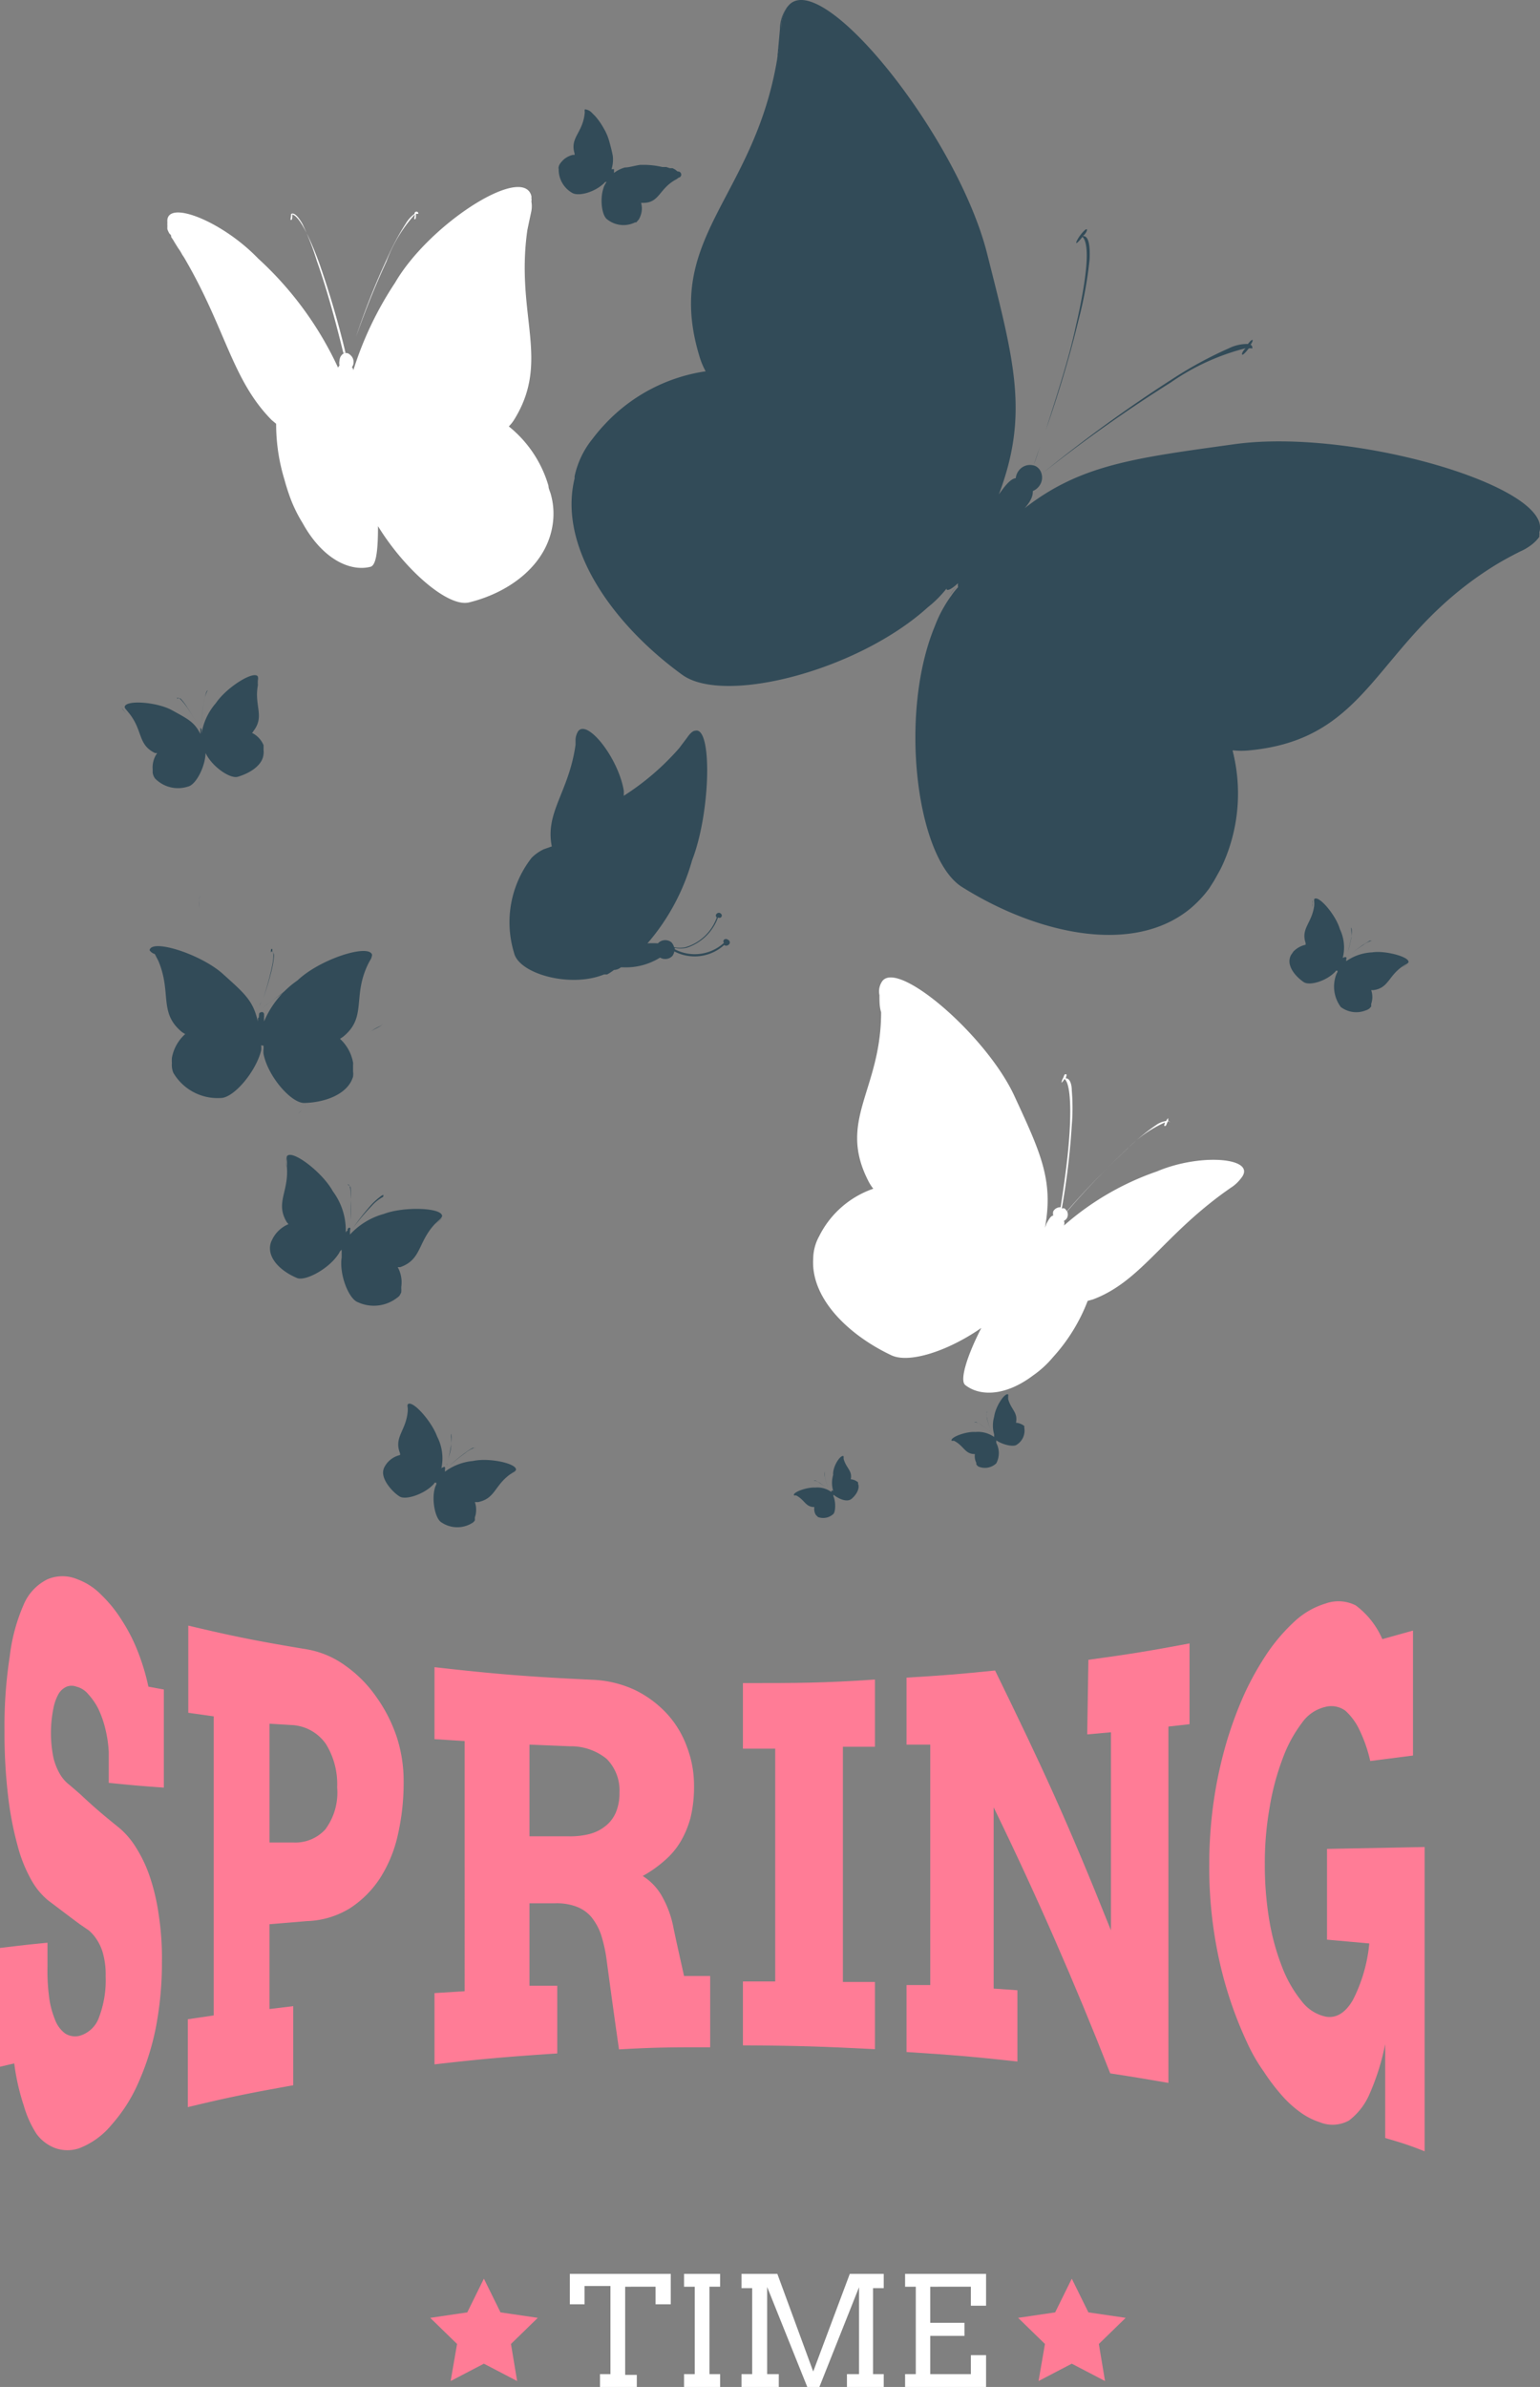 <svg xmlns="http://www.w3.org/2000/svg" viewBox="0 0 64.86 100.48"><rect x="0" y="0" width="64.86" height="100.48" fill="#808080" stroke="none"/><defs><style>.cls-1{fill:#ff7c96;}.cls-2{fill:#fff;}.cls-3{fill:#324b58;}</style></defs><title>Saisons-04</title><g id="Calque_2" data-name="Calque 2"><g id="Planche_Vacance_-_22" data-name="Planche Vacance - 22"><path class="cls-1" d="M4.58,73.75a5.14,5.14,0,0,0-.15-1,4.34,4.34,0,0,0-.3-.84,2.87,2.87,0,0,0-.42-.6A.94.94,0,0,0,3.22,71a.57.57,0,0,0-.41,0,.74.74,0,0,0-.34.3,2,2,0,0,0-.22.61,5.23,5.23,0,0,0,0,2.08,2.55,2.55,0,0,0,.28.7,1.61,1.61,0,0,0,.4.45l.43.37c.65.61,1,.9,1.68,1.45a3.44,3.44,0,0,1,.68.8A5.73,5.73,0,0,1,6.31,79a8.85,8.85,0,0,1,.37,1.57,12,12,0,0,1,.14,2,14.41,14.41,0,0,1-.26,2.8,10.9,10.9,0,0,1-.74,2.32,6.66,6.66,0,0,1-1.11,1.74,3.31,3.31,0,0,1-1.37,1,1.55,1.55,0,0,1-1,0,1.73,1.73,0,0,1-.8-.6A4.4,4.4,0,0,1,1,88.63a9.31,9.31,0,0,1-.4-1.77L0,87V82c.76-.09,1.15-.14,2-.22v1A8.36,8.36,0,0,0,2.06,84a3.77,3.77,0,0,0,.25,1,1.3,1.3,0,0,0,.42.59.78.78,0,0,0,.61.11,1.22,1.22,0,0,0,.83-.78,4.4,4.4,0,0,0,.28-1.73,3.32,3.32,0,0,0-.1-.91,2,2,0,0,0-.26-.61,1.76,1.76,0,0,0-.35-.41L3.36,81c-.54-.4-.81-.61-1.33-1a3,3,0,0,1-.71-.86,6.06,6.06,0,0,1-.58-1.45,13.9,13.9,0,0,1-.4-2.09,22.44,22.44,0,0,1-.15-2.75,19,19,0,0,1,.22-3.12A7.64,7.64,0,0,1,1,67.54a2.09,2.09,0,0,1,1-1.06,1.61,1.61,0,0,1,1.26,0,2.7,2.7,0,0,1,1,.65,5.6,5.6,0,0,1,.88,1.09,7.32,7.32,0,0,1,.68,1.34A9.36,9.36,0,0,1,6.25,71l.65.12v4.13c-1-.07-1.42-.11-2.32-.2Z"/><path class="cls-1" d="M7.93,68.43c1.89.45,2.89.65,5,1a3.87,3.87,0,0,1,1.62.69,5.31,5.31,0,0,1,1.29,1.3,6.35,6.35,0,0,1,.87,1.7A6,6,0,0,1,17,75a9.81,9.81,0,0,1-.24,2.22A5.59,5.59,0,0,1,16,79.07a4.3,4.3,0,0,1-1.28,1.27,3.69,3.69,0,0,1-1.8.53L11.35,81v3.57l1-.12v3.33c-1.85.33-2.74.51-4.44.92V85L9,84.84V72.25L7.93,72.1Zm3.42,4.13v5l1,0a1.71,1.71,0,0,0,1.35-.55,2.6,2.6,0,0,0,.5-1.77,3.21,3.21,0,0,0-.47-1.82,1.86,1.86,0,0,0-1.38-.8Z"/><path class="cls-1" d="M18.3,70.18c2.57.29,3.9.4,6.64.53a4.67,4.67,0,0,1,1.8.43,4.54,4.54,0,0,1,1.35,1,4.17,4.17,0,0,1,.84,1.39,4.54,4.54,0,0,1,.3,1.64,5.49,5.49,0,0,1-.15,1.36,4.12,4.12,0,0,1-.42,1,3.25,3.25,0,0,1-.68.8,5.1,5.1,0,0,1-.91.64,2.39,2.39,0,0,1,.78.8,4.29,4.29,0,0,1,.52,1.41c.17.8.26,1.19.44,2h1.1c0,1.2,0,1.79,0,3-1.55,0-2.32,0-3.84.09-.21-1.47-.31-2.2-.51-3.68a6.19,6.19,0,0,0-.24-1.13,2.45,2.45,0,0,0-.42-.77,1.54,1.54,0,0,0-.65-.44,2.39,2.39,0,0,0-.89-.13H22.3v3.47l1.17,0v2.85c-2.12.14-3.16.23-5.17.46v-3l1.27-.08V73.29l-1.27-.08Zm4,3.26V77.3l1.67,0a3.25,3.25,0,0,0,.87-.1,1.77,1.77,0,0,0,.67-.34,1.44,1.44,0,0,0,.43-.57,2.09,2.09,0,0,0,.15-.83,1.88,1.88,0,0,0-.54-1.42A2.38,2.38,0,0,0,24,73.51Z"/><path class="cls-1" d="M31.29,70.85c2.27,0,3.38,0,5.56-.15v2.83l-1.35,0v9.9l1.35,0v2.83c-2.18-.11-3.29-.15-5.56-.16V83.41h1.36v-9.8H31.29Z"/><path class="cls-1" d="M45.84,69.87c1.76-.24,2.61-.38,4.26-.69v3.4l-.89.1v15c-1-.17-1.45-.25-2.45-.4-1.48-3.78-3.13-7.55-4.91-11.2v7.63l1,.07v3c-1.82-.2-2.76-.28-4.67-.4V83.56l1,0V73.44l-1,0V70.62c1.52-.09,2.27-.15,3.73-.3,2,4.1,3,6.24,4.88,10.94V72.92l-1,.09Z"/><path class="cls-1" d="M58.34,90V86.05a10,10,0,0,1-.71,2.21,2.77,2.77,0,0,1-.81,1,1.43,1.43,0,0,1-1.25.07,2.9,2.9,0,0,1-.8-.41,4.64,4.64,0,0,1-.78-.71,8.54,8.54,0,0,1-.76-1,7.33,7.33,0,0,1-.68-1.17,16.74,16.74,0,0,1-1.19-3.48,18.15,18.15,0,0,1-.43-4.07,18.65,18.65,0,0,1,.18-2.61,18,18,0,0,1,.51-2.41,16.33,16.33,0,0,1,.78-2.14,12.39,12.39,0,0,1,1-1.78,7.74,7.74,0,0,1,1.16-1.33,3.34,3.34,0,0,1,1.27-.72,1.61,1.61,0,0,1,1.27.08A3.51,3.51,0,0,1,58.22,69l1.29-.36v5.26l-1.8.23a6,6,0,0,0-.52-1.44,2.55,2.55,0,0,0-.53-.68,1,1,0,0,0-.83-.16,1.66,1.66,0,0,0-1,.68,5.7,5.7,0,0,0-.81,1.5,10.7,10.7,0,0,0-.55,2.07,13.41,13.41,0,0,0-.2,2.38,14.11,14.11,0,0,0,.18,2.3,9.84,9.84,0,0,0,.54,2,5.27,5.27,0,0,0,.84,1.47,1.73,1.73,0,0,0,1,.64c.44.08.83-.15,1.15-.7a6.57,6.57,0,0,0,.69-2.38l-1.78-.16V77.83L60,77.75V90.56C59.38,90.31,59,90.19,58.34,90Z"/><path class="cls-2" d="M48.73,49.31a11.7,11.7,0,0,0-3.92,2.28.28.28,0,0,0,0-.2.3.3,0,0,0,.13-.12.33.33,0,0,0,0-.29,34.61,34.61,0,0,1,2.56-2.64,5.09,5.09,0,0,1,1.56-1.09c0,.08-.06.15,0,.15s.06-.06.11-.16.07,0,.1,0v0a.11.11,0,0,0-.07-.06s0-.1,0-.11-.05.05-.09.12a.93.93,0,0,0-.42.17,8.85,8.85,0,0,0-1.14.93A32.76,32.76,0,0,0,44.94,51s-.06-.11-.11-.13-.07,0-.11,0a31.17,31.17,0,0,0,.42-3.5,8.9,8.9,0,0,0,0-1.47c0-.34-.13-.53-.25-.5,0-.09.07-.17,0-.18s-.07.07-.12.17a.41.41,0,0,0-.06.19s.07-.06.12-.16c.21.14.28.93.23,2s-.2,2.17-.39,3.4a.34.34,0,0,0-.31.17.37.37,0,0,0,0,.18c-.07,0-.16.09-.29.35l-.06.16c.37-2-.19-3.17-1.28-5.53-1.16-2.53-4.89-5.75-5.57-4.85a.75.75,0,0,0-.12.59c0,.26,0,.5.07.72,0,3.3-1.87,4.55-.52,7.14a2,2,0,0,0,.19.29,4,4,0,0,0-2.28,2v0a2,2,0,0,0-.25.94c-.11,1.68,1.49,3.22,3.29,4.07.76.36,2.41-.19,3.79-1.15-.6,1.17-.92,2.2-.68,2.4.6.48,1.68.49,2.86-.4a4.28,4.28,0,0,0,.84-.77l0,0h0a7.51,7.51,0,0,0,1.46-2.37l.22-.06c2-.75,2.91-2.61,5.55-4.52l.24-.17a1.61,1.61,0,0,0,.44-.4C53,48.74,50.59,48.52,48.73,49.31Z"/><path class="cls-2" d="M7.5,10.44l-.2-.31L7.21,10a.86.86,0,0,1,.07.1C7.36,10.2,7.43,10.32,7.5,10.44Z"/><path class="cls-2" d="M23.3,21.88a0,0,0,0,1,0,0c-.16,1.85-1.82,3.06-3.55,3.48-.88.21-2.69-1.36-3.83-3.21,0,1-.07,1.65-.32,1.71-.83.21-2-.29-2.86-1.85A5.92,5.92,0,0,1,12.24,21c-.1-.27-.19-.55-.26-.81a8,8,0,0,1-.35-2.35l-.19-.16C9.78,16,9.51,13.86,7.8,10.92a2,2,0,0,0-.12-.19,2.29,2.29,0,0,0-.18-.29c-.07-.12-.14-.24-.22-.36a.86.86,0,0,0-.07-.1c0-.05,0-.09-.07-.14a1.07,1.07,0,0,1-.09-.19,1,1,0,0,1,0-.14,1,1,0,0,1,0-.15c-.1-1,2.28-.08,3.82,1.52a14.43,14.43,0,0,1,3.37,4.6.17.17,0,0,1,.06-.09.46.46,0,0,1,0-.21.37.37,0,0,1,.25-.34,38.67,38.67,0,0,0-1.1-3.75c-.44-1.2-.86-2-1.14-2.06,0,.13,0,.23-.05.23s0-.11,0-.23,0-.23,0-.23,0,.09,0,.21c.11-.08.29.08.48.42A11.37,11.37,0,0,1,13.35,11c.39,1.1.77,2.46,1.11,3.86a.22.22,0,0,1,.11,0,.25.25,0,0,1,.18.08.38.38,0,0,1,.14.33.32.32,0,0,1-.07.19.18.18,0,0,1,.06.13,14.5,14.5,0,0,1,1.76-3.69c1.44-2.48,5.39-5,5.74-3.65a.29.29,0,0,1,0,.09.32.32,0,0,1,0,.14,1.15,1.15,0,0,1,0,.4c-.06.29-.12.56-.17.81-.51,3.59,1,5.5-.57,8a1.5,1.5,0,0,1-.21.26,5,5,0,0,1,1.67,2.5c0,.13.08.26.11.4A3,3,0,0,1,23.3,21.88Z"/><path class="cls-2" d="M17.62,9v0l-.1,0v0c0,.13,0,.23-.05.23s0-.09,0-.2A6,6,0,0,0,16.28,11c-.42.9-.87,2-1.29,3.19a31.52,31.52,0,0,1,1.31-3.3,10.55,10.55,0,0,1,.79-1.48A1.38,1.38,0,0,1,17.46,9c0-.09,0-.16,0-.16s0,.06,0,.14A.08.08,0,0,1,17.62,9Z"/><path class="cls-3" d="M30.66,39.56a.13.13,0,0,0-.17,0,.1.1,0,0,0,0,.13,1.82,1.82,0,0,1-2.07.27V39.9a1.23,1.23,0,0,0,.49,0,2.08,2.08,0,0,0,1.33-1.28.11.11,0,0,0,.12,0,.1.1,0,0,0,0-.16.12.12,0,0,0-.17,0,.1.1,0,0,0,0,.16h0a2,2,0,0,1-1.31,1.25,1.13,1.13,0,0,1-.49,0,.45.45,0,0,0-.12-.21.42.42,0,0,0-.56.05l0,0a4.24,4.24,0,0,0-.44,0,9.11,9.11,0,0,0,1.88-3.5c.78-2,.86-5.65.13-5.45-.09,0-.21.1-.34.29l-.34.45a10.81,10.81,0,0,1-2.33,2,1.85,1.85,0,0,0,0-.23c-.24-1.38-1.53-3-1.92-2.49a.75.75,0,0,0-.11.34c0,.09,0,.15,0,.23-.28,2-1.29,2.83-1,4.28l-.34.12h0a1.85,1.85,0,0,0-.51.36,4.41,4.41,0,0,0-.74,4c.2.88,2.36,1.49,3.79.91l.13,0h0a2.08,2.08,0,0,0,.29-.19.48.48,0,0,0,.29-.11h0l0,0h.09a2.73,2.73,0,0,0,1.56-.41.42.42,0,0,0,.52-.07.46.46,0,0,0,.08-.19,1.85,1.85,0,0,0,2.1-.27.14.14,0,0,0,.17,0A.12.12,0,0,0,30.66,39.56Z"/><path class="cls-3" d="M28.58,7.48l-.08.06,0,0c-.75.39-.71,1-1.41,1H27a.84.84,0,0,1,0,.47,1,1,0,0,1-.09.22l-.11.13-.05,0a1.1,1.1,0,0,1-1.17-.12c-.23-.15-.32-.84-.17-1.3a.64.64,0,0,1,.08-.19.35.35,0,0,1,.06-.09,0,0,0,0,1,0,0v0l-.06,0h0a.86.86,0,0,1-.14.13c-.38.32-1,.48-1.25.33a1.13,1.13,0,0,1-.57-1,.2.2,0,0,1,0-.1.4.4,0,0,1,.08-.16,1.14,1.14,0,0,1,.15-.16.94.94,0,0,1,.36-.18l.08,0s0,0,0-.06c-.21-.68.36-.86.43-1.74a.23.23,0,0,1,0-.11.05.05,0,0,1,.05,0h0a.44.44,0,0,1,.24.13l.14.14a2.88,2.88,0,0,1,.36.51,2.25,2.25,0,0,1,.24.56c.07.25.12.45.15.62a1.38,1.38,0,0,1-.1.68l0-.06c0-.06.06-.07.08-.07a.06.06,0,0,1,0,0s.05,0,.07,0h0s0,0,0,0,0,0,0,.07l0,0s0,0,0,.09h0a1.33,1.33,0,0,1,.46-.23c.17,0,.38-.07.64-.11l.22,0a3.45,3.45,0,0,1,.71.09l.17,0,.15.05.07,0,.05,0,.11.06.1.08A.11.11,0,0,1,28.58,7.48Z"/><path class="cls-3" d="M64.83,22.41a.28.28,0,0,1,0,.12.25.25,0,0,1,0,.07,1.65,1.65,0,0,1-.68.54c-.49.25-.94.5-1.35.76-4.93,3.14-5,7.21-10.21,7.69a3.17,3.17,0,0,1-.61,0h-.07a7.25,7.25,0,0,1-.35,4.66c-.06.14-.12.27-.19.4l-.24.43-.21.33-.14.18a4.92,4.92,0,0,1-.64.65c-2.42,2-6.48,1.07-9.62-.9-1.92-1.2-2.69-7.29-1.14-11a5.28,5.28,0,0,1,.4-.83,4.78,4.78,0,0,1,.29-.44,2.53,2.53,0,0,1,.28-.35h0a.55.55,0,0,1,0-.17c-.24.22-.41.32-.48.27a.06.06,0,0,1,0-.05,4.92,4.92,0,0,1-.63.66l-.17.14c-2.94,2.66-8.56,4.11-10.33,2.84-2.9-2.1-5.25-5.35-4.54-8.27,0,0,0-.06,0-.09a3.74,3.74,0,0,1,.75-1.57,7.45,7.45,0,0,1,.57-.67,7.24,7.24,0,0,1,4.2-2.18,3.13,3.13,0,0,1-.24-.56C27.9,10,31.74,8.4,32.73,2.5c.07-.43.13-.88.17-1.35a1.65,1.65,0,0,1,.26-.86l.07-.08c1.44-1.52,7.09,5.53,8.34,10.45,1.14,4.52,1.78,6.76.5,10.15l.11-.15c.29-.4.47-.52.6-.53a.63.63,0,0,1,.12-.31.59.59,0,0,1,.62-.23h0a.38.38,0,0,1,.17.08.49.49,0,0,1,.17.25h0a.59.59,0,0,1-.1.55.63.63,0,0,1-.26.2c0,.12,0,.33-.34.72,2.36-1.84,4.65-2.11,8.82-2.69C57,18,65.46,20.51,64.83,22.41Z"/><path class="cls-3" d="M33.16.29a1.65,1.65,0,0,0-.26.86c0,.47-.1.92-.17,1.35q.06-.6.12-1.29A1.58,1.58,0,0,1,33.16.29Z"/><path class="cls-3" d="M40.27,24.71a2.53,2.53,0,0,0-.28.35A1.54,1.54,0,0,1,40.27,24.71Z"/><path class="cls-3" d="M51.29,36.64a3.13,3.13,0,0,1-.19.36l-.05.07Z"/><path class="cls-3" d="M51.48,36.24a7.25,7.25,0,0,0,.35-4.66h.07A7.2,7.2,0,0,1,51.48,36.24Z"/><path class="cls-3" d="M64.75,22.6a1.51,1.51,0,0,1-.72.61c-.48.24-.91.47-1.31.69.41-.26.86-.51,1.35-.76A1.65,1.65,0,0,0,64.75,22.6Z"/><path class="cls-3" d="M50.7,37.58a3,3,0,0,1-.64.65A4.92,4.92,0,0,0,50.7,37.58Z"/><path class="cls-3" d="M43.8,18.8c-.08.26-.17.53-.27.79h0Z"/><path class="cls-3" d="M45.89,10.92a17,17,0,0,1-.48,2.61c-.33,1.37-.81,3-1.36,4.56.51-1.59,1-3.11,1.27-4.4.46-2,.6-3.4.27-3.72-.12.16-.24.28-.26.26s.05-.17.17-.33.24-.27.27-.25,0,.14-.16.29C45.84,9.92,45.92,10.29,45.89,10.92Z"/><path class="cls-3" d="M52.74,14.67l0,0a.33.33,0,0,0-.15,0h0c-.12.16-.24.28-.27.26s0-.13.14-.27a9.68,9.68,0,0,0-3.15,1.44,60.42,60.42,0,0,0-5.4,3.82h0a60.31,60.31,0,0,1,5.52-4,16.65,16.65,0,0,1,2.33-1.26,1.73,1.73,0,0,1,.8-.18h0c.09-.12.17-.19.19-.17s0,.09-.08.2A.14.14,0,0,1,52.74,14.67Z"/><path class="cls-3" d="M15.67,40.19s0,0,0,0v0a.49.49,0,0,1-.06.2,2.59,2.59,0,0,0-.17.33c-.57,1.3,0,2.13-1,2.93l-.12.08h0a1.78,1.78,0,0,1,.55,1,.36.36,0,0,1,0,.1s0,.08,0,.12v.15a.79.79,0,0,1,0,.22c-.21.73-1.16,1.09-2.06,1.11-.55,0-1.52-1.11-1.71-2.06a.89.89,0,0,1,0-.22v-.13A.37.37,0,0,1,11,44h0l0,0C11,44,11,44,11,44h0a.93.93,0,0,1,0,.22v0c-.24.93-1.17,2-1.7,2a2.16,2.16,0,0,1-2-1.06v0a.87.87,0,0,1-.06-.41,1.5,1.5,0,0,1,0-.22,1.76,1.76,0,0,1,.56-1l-.13-.08c-1-.82-.43-1.65-1-3l-.15-.29A.4.4,0,0,1,6.3,40s0,0,0,0c.08-.5,2.17.17,3.09,1s1.27,1.12,1.47,2v0c0-.11,0-.16.05-.18a.12.12,0,0,1,0-.08c0-.06,0-.12.09-.13h0a.09.09,0,0,1,.07,0h0a.11.11,0,0,1,.05.12.19.19,0,0,1,0,.08s0,.07,0,.19a4,4,0,0,1,1.41-1.73C13.49,40.36,15.54,39.72,15.67,40.19Z"/><path class="cls-3" d="M8.45,37.68a.44.44,0,0,0-.06.21,3.11,3.11,0,0,1,0,.32c0-.09,0-.2,0-.31A.38.38,0,0,1,8.45,37.68Z"/><path class="cls-3" d="M10.18,43.6l-.07.09Z"/><path class="cls-3" d="M12.85,46.5a.59.59,0,0,1,0,.08s0,0,0,0Z"/><path class="cls-3" d="M12.9,46.4A1.76,1.76,0,0,0,13,45.27h0A1.76,1.76,0,0,1,12.9,46.4Z"/><path class="cls-3" d="M16.12,43.09a.41.41,0,0,1-.18.15c-.11.06-.22.11-.31.17a1.93,1.93,0,0,1,.32-.19A.35.35,0,0,0,16.12,43.09Z"/><path class="cls-3" d="M12.71,46.72a.61.61,0,0,1-.16.16A.81.81,0,0,0,12.71,46.72Z"/><path class="cls-3" d="M11,42.17l-.07.19h0A1.46,1.46,0,0,1,11,42.17Z"/><path class="cls-3" d="M11.54,40.26a4,4,0,0,1-.11.63c-.08.33-.2.72-.33,1.11.12-.39.23-.76.3-1.07.12-.48.15-.83.07-.9l-.06.06s0,0,0-.08.06-.07.06-.06,0,0,0,.07S11.55,40.1,11.54,40.26Z"/><path class="cls-3" d="M13.2,41.17h0s-.06.07-.07.06a.17.17,0,0,1,0-.06,2.38,2.38,0,0,0-.77.35,12.87,12.87,0,0,0-1.31.92h0c.46-.36.94-.71,1.34-1a3.58,3.58,0,0,1,.57-.3.44.44,0,0,1,.19,0h0l0,0,0,0S13.2,41.16,13.2,41.17Z"/><path class="cls-3" d="M18.62,51.2v0h0a.38.38,0,0,1-.1.13l-.2.19c-.73.78-.56,1.5-1.46,1.82l-.11,0h0a1.32,1.32,0,0,1,.15.83s0,.05,0,.08a.29.29,0,0,1,0,.09l0,.06s0,0,0,0a1.09,1.09,0,0,1-.08.15,1.6,1.6,0,0,1-1.74.27c-.39-.13-.8-1.17-.69-1.89l0-.16,0-.09a.2.2,0,0,1,0-.08h0v0s-.06.07-.07.07h0a.64.64,0,0,1-.08.14l0,0c-.4.6-1.33,1.1-1.7,1-.6-.24-1.16-.71-1.17-1.25v0a.77.77,0,0,1,.06-.31l.07-.14a1.35,1.35,0,0,1,.65-.58l-.07-.08c-.5-.83.1-1.28,0-2.36a1.13,1.13,0,0,0,0-.25.39.39,0,0,1,0-.16v0c.19-.33,1.5.66,1.94,1.47a2.74,2.74,0,0,1,.54,1.77v0c0-.08.06-.11.08-.12a.13.13,0,0,1,0-.06.1.1,0,0,1,.1-.06h0s0,0,0,0h0a.09.09,0,0,1,0,.1.09.09,0,0,1,0,.05s0,.06,0,.14a3,3,0,0,1,1.43-.87C17,50.78,18.65,50.83,18.62,51.2Z"/><path class="cls-3" d="M12.05,48.72a.39.39,0,0,0,0,.16,1.13,1.13,0,0,1,0,.25l0-.23A.33.33,0,0,1,12.05,48.72Z"/><path class="cls-3" d="M14.4,52.7a.2.2,0,0,0,0,.08A.3.3,0,0,1,14.4,52.7Z"/><path class="cls-3" d="M16.87,54.31s0,0,0,.07v0A.29.29,0,0,0,16.87,54.31Z"/><path class="cls-3" d="M16.89,54.23a1.32,1.32,0,0,0-.15-.83h0A1.29,1.29,0,0,1,16.89,54.23Z"/><path class="cls-3" d="M18.62,51.23a.31.31,0,0,1-.1.14l-.2.18.2-.19A.38.38,0,0,0,18.62,51.23Z"/><path class="cls-3" d="M16.81,54.5a.53.53,0,0,1-.08.15A1.09,1.09,0,0,0,16.81,54.5Z"/><path class="cls-3" d="M14.75,51.5a.76.76,0,0,1,0,.15h0A.86.86,0,0,0,14.75,51.5Z"/><path class="cls-3" d="M14.77,50a3.14,3.14,0,0,1,0,.48c0,.26,0,.56,0,.87a8.09,8.09,0,0,0,0-.83c0-.37,0-.63-.12-.67l0,.06s0,0,0-.07l0-.06s0,0,0,.06S14.75,49.91,14.77,50Z"/><path class="cls-3" d="M16.14,50.38h0s0,.06,0,0,0,0,0,0a1.72,1.72,0,0,0-.49.39,9.79,9.79,0,0,0-.78.92h0a10.19,10.19,0,0,1,.79-1,3,3,0,0,1,.36-.32.28.28,0,0,1,.13-.07h0s0,0,0,0a.1.1,0,0,1,0,0A0,0,0,0,1,16.14,50.38Z"/><path class="cls-3" d="M21.73,61.88h0a.24.24,0,0,1-.09.08l-.18.12c-.64.48-.61,1-1.32,1.15H20a1,1,0,0,1,0,.64L20,64,20,64l0,0,0,0a.34.34,0,0,1-.08.09,1.19,1.19,0,0,1-1.32,0c-.28-.15-.44-1-.27-1.5a1.17,1.17,0,0,1,.05-.11.16.16,0,0,1,0-.07l0,0h0v0a.13.13,0,0,1-.07,0h0a.39.39,0,0,1-.08.1l0,0c-.38.39-1.13.64-1.39.49s-.77-.68-.7-1.09h0a.57.57,0,0,1,.09-.22.86.86,0,0,1,.07-.1,1,1,0,0,1,.55-.34s0,0,0-.07c-.27-.68.24-.93.32-1.75a1.15,1.15,0,0,0,0-.19.21.21,0,0,1,0-.12h0c.18-.22,1,.69,1.24,1.35a2,2,0,0,1,.17,1.38v0c0-.06.06-.08.08-.08a.06.06,0,0,1,0,0s.06-.05.08,0h0l0,0h0a.11.11,0,0,1,0,.08l0,0s0,0,0,.1a2.34,2.34,0,0,1,1.18-.45C20.61,61.35,21.79,61.61,21.73,61.88Z"/><path class="cls-3" d="M17.18,59.16a.21.21,0,0,0,0,.12,1.15,1.15,0,0,1,0,.19,1.09,1.09,0,0,1,0-.18A.23.23,0,0,1,17.18,59.16Z"/><path class="cls-3" d="M18.39,62.43l0,0Z"/><path class="cls-3" d="M20,64,20,64h0Z"/><path class="cls-3" d="M20,63.9a1,1,0,0,0,0-.64h0A1.08,1.08,0,0,1,20,63.9Z"/><path class="cls-3" d="M21.72,61.9a.18.18,0,0,1-.1.09l-.17.11.18-.12A.24.24,0,0,0,21.72,61.9Z"/><path class="cls-3" d="M19.94,64.09a.24.24,0,0,1-.08.09A.34.34,0,0,0,19.94,64.09Z"/><path class="cls-3" d="M18.82,61.59l0,.11h0S18.81,61.63,18.82,61.59Z"/><path class="cls-3" d="M19,60.49a1.78,1.78,0,0,1,0,.36c0,.19-.08.41-.14.64.06-.22.1-.44.13-.61s.05-.48,0-.52a.07.07,0,0,1,0,0l0,0s0,0,0,0l0,0S19,60.4,19,60.49Z"/><path class="cls-3" d="M20,60.94h0l0,0s0,0,0,0a1.26,1.26,0,0,0-.41.23,7.67,7.67,0,0,0-.7.57h0a6.91,6.91,0,0,1,.71-.59,2.2,2.2,0,0,1,.31-.2l.11,0h0l0,0a0,0,0,0,1,0,0Z"/><path class="cls-3" d="M35.53,61.3h0a.08.08,0,0,1,0,0s0,.08,0,.11c.11.4.38.5.3.86,0,0,0,0,0,0h0a.53.53,0,0,1,.31.13l0,0,0,0,0,0h0l0,.06c.08.2-.07.46-.27.63s-.55,0-.77-.17l0,0,0,0v0h0s0,0,0,0h0l0,.06v0c.11.25.09.66,0,.75a.63.63,0,0,1-.65.13h0l-.09-.09,0,0a.48.48,0,0,1-.06-.33h0c-.38,0-.4-.3-.77-.49l-.09,0,0,0h0c-.07-.13.53-.35.89-.33a1,1,0,0,1,.69.19h0a.08.08,0,0,1,0-.06h0a0,0,0,0,1,0,0h.07s0,0,0,0l0,0a1.14,1.14,0,0,1,0-.66C35.06,61.73,35.41,61.21,35.53,61.3Z"/><path class="cls-3" d="M33.35,63l0,0,.09,0-.09,0A.11.11,0,0,1,33.35,63Z"/><path class="cls-3" d="M35.15,63v0Z"/><path class="cls-3" d="M36.19,62.52l0,0h0Z"/><path class="cls-3" d="M36.17,62.5a.53.53,0,0,0-.31-.13h0A.51.51,0,0,1,36.17,62.5Z"/><path class="cls-3" d="M35.54,61.31a.08.08,0,0,1,0,.06.44.44,0,0,1,0,.1s0-.07,0-.11A.08.08,0,0,0,35.54,61.31Z"/><path class="cls-3" d="M36.24,62.58s0,0,0,.06Z"/><path class="cls-3" d="M34.83,62.64l0,0h0Z"/><path class="cls-3" d="M34.34,62.32l.17.09.27.19-.27-.18a.52.52,0,0,0-.24-.1,0,0,0,0,1,0,0l0,0a0,0,0,0,1,0,0l0,0S34.3,62.31,34.34,62.32Z"/><path class="cls-3" d="M34.74,61.94h0v0a.84.84,0,0,0,0,.25,3.74,3.74,0,0,0,.14.45h0a3.85,3.85,0,0,1-.14-.46c0-.08,0-.14,0-.19a.07.07,0,0,1,0,0h0a0,0,0,0,1,0,0h0Z"/><path class="cls-3" d="M42.46,58.7h0a.14.14,0,0,1,0,.07l0,.12c.12.45.42.56.33,1,0,0,0,0,0,0h0a.64.64,0,0,1,.35.14l0,0,0,0,0,0h0l0,.07a.7.7,0,0,1-.31.71c-.14.12-.62,0-.87-.18,0,0,0,0,0,0l0,0,0,0h0s0,0,0,.05h0l0,.06v0a.92.92,0,0,1,0,.86.7.7,0,0,1-.74.14h0a.24.24,0,0,1-.1-.1.21.21,0,0,1,0-.06.61.61,0,0,1-.06-.37h0c-.43,0-.45-.34-.88-.56l-.1,0a.1.1,0,0,1,0,0h0c-.08-.14.6-.4,1-.37a1.18,1.18,0,0,1,.79.21h0s0,0,0-.06l0,0s0,0,0-.05h0l0,0s0,0,0,0,0,0,0,0a1.34,1.34,0,0,1,0-.74C41.93,59.19,42.33,58.61,42.46,58.7Z"/><path class="cls-3" d="M40,60.57a.1.1,0,0,0,0,0l.1,0-.09,0S40,60.59,40,60.57Z"/><path class="cls-3" d="M42,60.63l0,0Z"/><path class="cls-3" d="M43.21,60.09l0,0h0Z"/><path class="cls-3" d="M43.18,60.06a.64.64,0,0,0-.35-.14h0A.56.56,0,0,1,43.18,60.06Z"/><path class="cls-3" d="M42.47,58.71a.24.24,0,0,1,0,.07.5.5,0,0,0,0,.12l0-.12A.14.14,0,0,0,42.47,58.71Z"/><path class="cls-3" d="M43.26,60.15l0,.07Z"/><path class="cls-3" d="M41.66,60.22a.1.1,0,0,1,.05,0h0Z"/><path class="cls-3" d="M41.11,59.86l.19.1.31.22-.3-.21a.62.62,0,0,0-.28-.11s0,0,0,0l0,0v0l0,0S41.06,59.85,41.11,59.86Z"/><path class="cls-3" d="M41.57,59.43h0l0,0s0,0,0,0a.78.78,0,0,0,0,.27,4.84,4.84,0,0,0,.16.51h0a5.19,5.19,0,0,1-.17-.52c0-.08,0-.16,0-.21s0,0,0-.06h0v0h0Z"/><path class="cls-3" d="M59.32,40.51v0h0a.19.19,0,0,1-.08.07,1,1,0,0,0-.17.1c-.6.41-.59.92-1.23,1h-.09a.89.89,0,0,1,0,.58s0,0,0,.05l0,.06,0,0v0l-.08.09a1.08,1.08,0,0,1-1.2-.07,1.44,1.44,0,0,1-.19-1.37.47.47,0,0,1,.05-.1l0-.06,0,0h0v0s-.05,0-.06,0h0a.34.34,0,0,1-.08.09l0,0c-.35.34-1,.55-1.27.4-.37-.25-.68-.65-.6-1h0a.45.45,0,0,1,.09-.2l.06-.09a1,1,0,0,1,.52-.29.25.25,0,0,1,0-.07c-.21-.62.26-.83.36-1.57a1,1,0,0,0,0-.17.53.53,0,0,1,0-.11h0c.17-.2.91.66,1.08,1.26a1.78,1.78,0,0,1,.11,1.26h0c0-.06.06-.07.08-.07s0,0,0,0a.07.07,0,0,1,.08,0h0s0,0,0,0h0a.06.06,0,0,1,0,.07l0,0s0,0,0,.09a2.06,2.06,0,0,1,1.09-.37C58.32,40,59.39,40.28,59.32,40.51Z"/><path class="cls-3" d="M55.28,37.9a.53.53,0,0,0,0,.11,1,1,0,0,1,0,.17.86.86,0,0,1,0-.16A.17.17,0,0,1,55.28,37.9Z"/><path class="cls-3" d="M56.27,40.91l0,0Z"/><path class="cls-3" d="M57.7,42.34s0,0,0,0h0Z"/><path class="cls-3" d="M57.72,42.29a.89.89,0,0,0,0-.58h0A.89.89,0,0,1,57.72,42.29Z"/><path class="cls-3" d="M59.31,40.54a.24.24,0,0,1-.09.08l-.16.09a1,1,0,0,1,.17-.1A.19.19,0,0,0,59.31,40.54Z"/><path class="cls-3" d="M57.63,42.46a.36.36,0,0,1-.08.09Z"/><path class="cls-3" d="M56.69,40.16l0,.1h0Z"/><path class="cls-3" d="M56.91,39.17a1.57,1.57,0,0,1,0,.32,5.36,5.36,0,0,1-.14.58c.05-.2.1-.39.13-.56s.06-.42,0-.46,0,0,0,0l0,0,0,0a.06.06,0,0,1,0,0S56.91,39.09,56.91,39.17Z"/><path class="cls-3" d="M57.78,39.6h0l0,0s0,0,0,0a1.07,1.07,0,0,0-.38.19,6.05,6.05,0,0,0-.66.5h0a8.25,8.25,0,0,1,.67-.52l.28-.17c.05,0,.08,0,.1,0h0l0,0v0Z"/><path class="cls-3" d="M10.86,28.48h0a.35.35,0,0,1,0,.14,1.89,1.89,0,0,0,0,.23c-.16.87.3,1.3-.19,1.93a.13.13,0,0,1-.06.07h0a1,1,0,0,1,.49.52l0,.06,0,.07s0,0,0,.06v0a.66.66,0,0,1,0,.14c0,.48-.54.84-1.09,1-.33.09-1.09-.44-1.35-1a.5.5,0,0,1,0-.13.19.19,0,0,1,0-.08.13.13,0,0,1,0-.06h0s0,0,0,0,0,.08,0,.08h0a.33.33,0,0,1,0,.14v0c0,.61-.41,1.39-.74,1.46a1.35,1.35,0,0,1-1.39-.34h0a.52.52,0,0,1-.1-.25s0-.08,0-.13a1.05,1.05,0,0,1,.19-.69l-.09,0c-.73-.35-.51-.94-1.08-1.66l-.13-.16a.28.28,0,0,1-.07-.11v0c0-.32,1.35-.23,2,.13s.94.49,1.19,1v0c0-.08,0-.11,0-.12s0,0,0-.05,0-.08,0-.09h0l0,0h0a.13.13,0,0,1,.05.07.09.09,0,0,1,0,.05s0,0,0,.11a2.59,2.59,0,0,1,.6-1.27C9.56,28.91,10.71,28.21,10.86,28.48Z"/><path class="cls-3" d="M5.13,29.78a.28.28,0,0,0,.07.11l.13.16L5.2,29.9A.22.22,0,0,1,5.13,29.78Z"/><path class="cls-3" d="M8.61,31.48a.13.13,0,0,0,0,.06A.13.13,0,0,1,8.61,31.48Z"/><path class="cls-3" d="M11.08,31.46s0,0,0,.06h0Z"/><path class="cls-3" d="M11.05,31.4a1,1,0,0,0-.49-.52h0A1.13,1.13,0,0,1,11.05,31.4Z"/><path class="cls-3" d="M10.88,28.5a.27.27,0,0,1,0,.15,2.25,2.25,0,0,0,0,.22,1.89,1.89,0,0,1,0-.23A.35.35,0,0,0,10.88,28.5Z"/><path class="cls-3" d="M11.12,31.62a.34.34,0,0,1,0,.14A.66.66,0,0,0,11.12,31.62Z"/><path class="cls-3" d="M8.3,30.47l.06.12h0Z"/><path class="cls-3" d="M7.63,29.43a2.64,2.64,0,0,1,.24.32c.12.18.25.4.38.62-.13-.22-.25-.42-.37-.59s-.32-.42-.39-.41,0,.05,0,.05l0-.05v-.06s0,0,0,.05S7.56,29.36,7.63,29.43Z"/><path class="cls-3" d="M8.75,29h0v.05s0,0,0,0a1.59,1.59,0,0,0-.16.5,8.58,8.58,0,0,0-.12,1h0a7.49,7.49,0,0,1,.12-1,3.91,3.91,0,0,1,.09-.39.23.23,0,0,1,.07-.11h0s0,0,0,0,0,0,0,0Z"/><polygon class="cls-1" points="20.38 95.92 21.08 97.34 22.65 97.57 21.52 98.67 21.78 100.23 20.38 99.5 18.98 100.23 19.25 98.67 18.12 97.57 19.68 97.34 20.38 95.92"/><polygon class="cls-1" points="45.14 95.92 45.84 97.34 47.41 97.57 46.28 98.67 46.54 100.23 45.14 99.5 43.74 100.23 44.01 98.67 42.88 97.57 44.44 97.34 45.14 95.92"/><path class="cls-2" d="M25.27,99.94h.44V96.23H24.62V97H24V95.72h4.25V97h-.64v-.74H26.33v3.71h.49v.54H25.27Z"/><path class="cls-2" d="M28.81,95.72h1.52v.54h-.45v3.68h.45v.54H28.81v-.54h.45V96.26h-.45Z"/><path class="cls-2" d="M31.23,99.94h.45V96.32h-.45v-.6h1.51l1.51,4.11,1.54-4.11h1.43v.6h-.45v3.62h.45v.54H35.67v-.54h.51V96.28l-1.67,4.2H34l-1.69-4.21v3.67h.49v.54H31.23Z"/><path class="cls-2" d="M38.12,95.72h3.41v1.34h-.64v-.8H39.18v1.52h1.44v.55H39.18v1.61h1.71v-.8h.64v1.34H38.12v-.54h.45V96.26h-.45Z"/></g></g></svg>